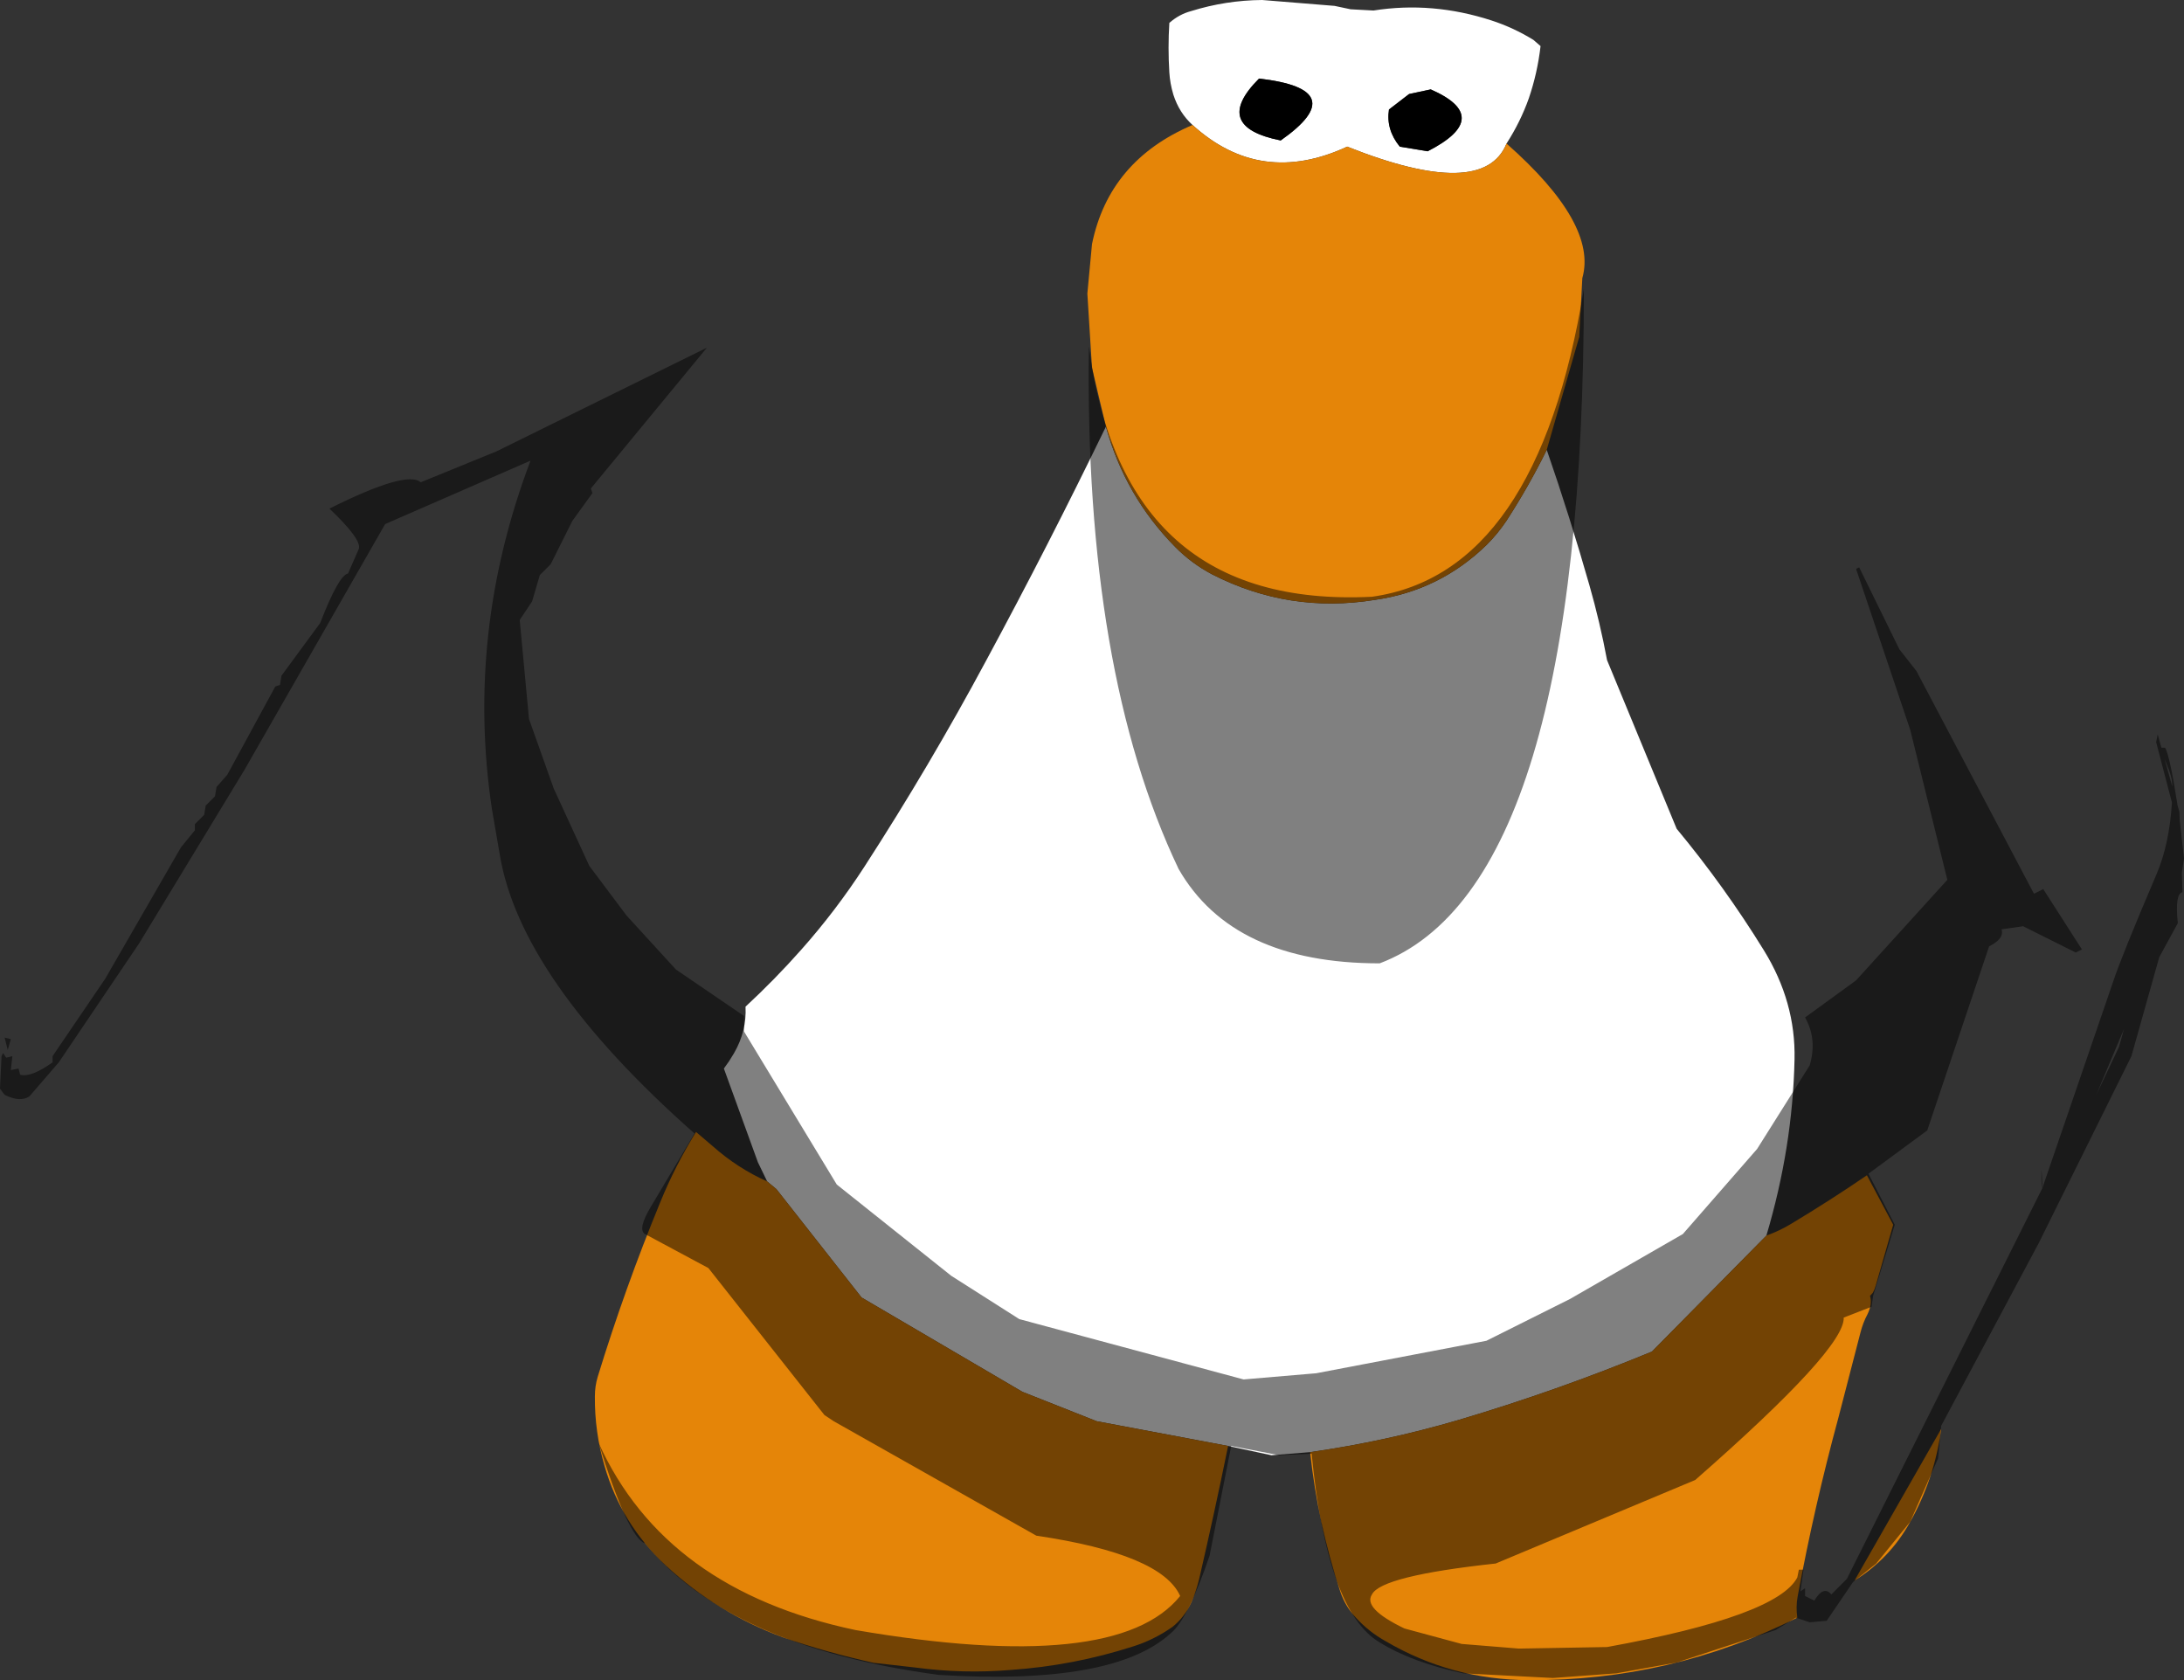 <?xml version="1.0" encoding="UTF-8" standalone="no"?>
<svg xmlns:ffdec="https://www.free-decompiler.com/flash" xmlns:xlink="http://www.w3.org/1999/xlink" ffdec:objectType="shape" height="271.55px" width="353.0px" xmlns="http://www.w3.org/2000/svg">
  <rect width="100%" height="100%" fill="#333333" stroke="none"/>
  <g transform="matrix(1.0, 0.0, 0.0, 1.0, 203.5, 69.7)">
    <path d="M-10.75 -49.5 Q-12.9 -51.45 -13.85 -54.4 -14.4 -56.25 -14.5 -58.0 -14.75 -62.0 -14.5 -66.0 -12.9 -67.4 -11.0 -67.9 -5.4 -69.65 0.5 -69.7 L12.2 -68.75 14.8 -68.2 18.5 -68.0 Q28.0 -69.5 37.55 -66.4 41.1 -65.25 44.35 -63.25 L45.5 -62.25 Q45.0 -57.9 43.6 -53.8 42.25 -50.0 40.0 -46.5 36.25 -37.25 14.25 -46.0 0.25 -39.5 -10.75 -49.5 M46.5 3.0 Q50.25 13.85 53.4 24.9 55.1 30.85 56.25 37.0 L67.5 64.25 Q75.25 73.6 81.6 83.9 86.75 92.25 86.55 101.5 86.25 115.75 82.0 130.0 L63.5 148.75 Q48.1 155.1 32.25 159.8 20.5 163.25 8.25 165.0 L2.0 165.5 -5.0 164.0 -26.25 160.0 -38.25 155.25 -64.25 140.0 -78.0 122.5 -79.5 121.25 -81.0 118.15 -86.5 103.0 -85.65 101.8 -84.85 100.5 Q-82.8 96.95 -83.0 93.0 -78.25 88.6 -74.0 83.8 -68.4 77.5 -63.8 70.4 -53.25 54.1 -44.1 37.05 -34.0 18.35 -24.75 -0.75 -21.65 10.5 -13.55 18.7 -10.95 21.35 -7.55 23.15 4.9 29.5 18.75 27.25 29.2 25.75 36.8 18.35 38.6 16.55 40.0 14.45 43.6 8.9 46.5 3.0 M24.25 -54.5 L21.0 -52.0 Q20.5 -48.75 22.75 -46.0 L27.25 -45.25 Q38.0 -50.75 27.75 -55.25 L24.25 -54.5 M3.5 -47.0 Q15.25 -55.25 0.0 -57.0 -7.75 -49.25 3.5 -47.0" fill="#ffffff" fill-rule="evenodd" stroke="none"/>
    <path d="M40.0 -46.5 Q54.75 -33.5 52.25 -24.75 L51.75 -15.25 46.5 3.0 Q43.6 8.9 40.0 14.45 38.6 16.55 36.8 18.35 29.2 25.75 18.75 27.25 4.9 29.5 -7.55 23.15 -10.95 21.35 -13.55 18.7 -21.65 10.5 -24.75 -0.75 L-27.0 -10.25 -27.75 -22.25 -27.0 -30.25 Q-24.25 -43.75 -10.75 -49.5 0.25 -39.5 14.25 -46.0 36.25 -37.25 40.0 -46.5 M82.0 130.0 Q84.1 129.25 86.0 128.1 92.25 124.35 98.25 120.25 L102.5 128.25 99.7 138.0 99.45 138.75 99.2 139.25 98.75 139.75 Q99.15 141.05 98.35 142.7 97.6 144.1 97.2 145.7 L93.65 159.4 Q89.75 173.75 87.05 188.35 86.75 190.0 87.0 191.75 66.5 202.0 43.6 201.85 31.1 201.8 20.45 195.55 17.75 194.05 15.65 191.75 13.95 189.95 13.15 187.6 9.5 176.5 8.25 165.0 20.5 163.25 32.25 159.8 48.1 155.1 63.5 148.75 L82.0 130.0 M-5.0 164.0 Q-7.2 174.8 -9.7 185.6 -10.15 187.4 -10.9 189.2 -12.05 191.7 -14.0 193.25 -17.0 195.35 -20.35 196.4 -30.0 199.5 -40.1 200.2 -47.85 200.85 -55.65 199.8 L-62.3 199.05 Q-69.8 197.4 -76.9 194.95 -87.6 191.0 -95.85 183.35 -103.1 176.6 -105.8 167.2 -107.4 161.7 -107.35 156.0 -107.35 154.35 -106.9 152.85 -102.5 138.5 -96.8 124.65 -94.4 118.75 -91.0 113.25 L-88.3 115.55 Q-84.3 119.1 -79.5 121.25 L-78.0 122.5 -64.25 140.0 -38.25 155.25 -26.25 160.0 -5.0 164.0 M110.25 161.25 Q109.2 169.25 105.2 176.35 101.95 182.2 96.25 185.75 L110.25 161.25" fill="#e58508" fill-rule="evenodd" stroke="none"/>
    <path d="M24.25 -54.5 L27.75 -55.25 Q38.0 -50.75 27.25 -45.25 L22.75 -46.0 Q20.5 -48.75 21.0 -52.0 L24.25 -54.5 M3.5 -47.0 Q-7.75 -49.25 0.0 -57.0 15.25 -55.25 3.5 -47.0" fill="#000000" fill-rule="evenodd" stroke="none"/>
    <path d="M103.5 35.25 L106.25 38.75 125.25 74.75 126.75 74.0 133.0 83.75 132.0 84.25 123.5 80.0 120.0 80.5 Q120.5 82.0 118.0 83.25 L108.0 113.0 98.5 120.0 102.75 128.25 99.25 139.75 99.0 141.5 94.5 143.25 Q94.75 148.25 70.5 169.5 L38.25 183.0 Q19.75 185.0 18.25 188.0 16.75 190.25 23.5 193.5 L32.75 196.0 42.0 196.75 56.25 196.5 Q83.75 191.5 87.0 185.25 L87.25 184.0 88.0 184.0 87.5 187.5 88.25 187.0 88.25 188.25 89.75 189.0 Q91.25 186.5 92.5 188.0 L95.0 185.5 126.6 122.35 Q126.45 121.8 126.45 120.9 126.45 117.4 126.6 122.35 L138.0 89.1 Q139.4 84.85 145.1 71.5 147.15 66.65 147.55 60.0 L145.0 50.25 145.25 49.0 145.85 51.15 146.45 51.15 Q147.2 52.45 148.4 60.1 L148.45 60.45 148.75 61.5 148.8 62.8 149.5 69.05 149.15 71.35 149.25 74.5 Q148.0 74.75 148.5 79.5 L145.5 85.0 141.0 101.0 126.0 131.25 110.25 160.75 109.75 166.0 105.25 176.25 99.75 183.0 96.0 186.0 91.75 192.25 89.0 192.5 86.75 191.75 83.5 193.75 67.5 199.0 57.75 200.75 47.5 201.5 33.0 200.75 Q24.75 199.0 19.5 195.75 11.0 190.75 8.5 165.25 L3.25 165.5 -4.5 164.0 -8.0 181.75 Q-11.5 192.0 -14.25 194.25 -23.5 202.75 -51.75 201.0 -85.5 196.5 -99.25 179.75 -102.0 178.75 -106.75 163.5 -96.0 187.25 -65.25 193.75 -23.0 201.0 -12.75 188.25 -15.75 181.5 -36.0 178.5 L-68.75 160.0 -70.25 159.0 -89.0 135.25 -99.25 129.75 Q-100.5 129.0 -98.25 125.25 L-91.25 113.5 Q-119.5 88.5 -122.75 68.25 L-124.0 61.0 Q-128.25 32.5 -117.75 4.75 L-141.25 15.0 -164.0 54.75 -181.0 82.75 -194.0 102.0 -198.75 107.5 Q-200.25 108.5 -202.75 107.25 L-203.5 106.25 -203.25 101.0 -203.0 100.5 -202.5 101.25 -201.5 101.0 -201.75 103.25 -200.5 103.0 -200.25 104.0 Q-198.5 104.5 -195.0 102.0 L-195.0 101.0 -186.5 88.5 -174.25 67.25 -172.0 64.5 -172.0 63.5 -170.5 62.0 -170.25 60.5 -168.75 59.0 -168.5 57.5 -166.75 55.5 -159.0 41.25 -158.25 41.0 -158.0 39.5 -151.75 31.0 Q-148.75 23.25 -147.25 23.0 L-145.5 19.0 Q-145.0 17.5 -150.25 12.5 -137.75 6.25 -135.5 8.25 L-123.25 3.25 -89.25 -13.5 -108.0 9.25 -107.75 10.0 -111.0 14.5 -114.5 21.5 -116.25 23.25 -117.5 27.5 -119.5 30.5 -118.0 46.5 -114.0 57.75 -108.25 70.25 -102.25 78.25 -94.25 87.0 -83.25 94.5 -83.25 97.0 -68.25 121.75 -49.75 136.5 -38.75 143.5 -2.5 153.25 9.25 152.25 36.75 147.0 50.25 140.25 68.5 129.75 80.5 116.0 89.0 102.5 Q90.25 98.25 88.25 94.75 L96.5 88.75 111.25 72.5 105.25 48.25 96.5 22.25 97.0 22.0 103.5 35.25 M146.35 52.95 L147.6 57.4 147.6 57.15 Q147.6 55.9 146.7 53.8 L146.35 52.95 M19.5 86.0 Q-4.25 86.0 -13.0 70.75 -28.25 38.75 -27.5 -13.75 -22.0 28.75 18.25 26.75 45.0 23.0 52.5 -23.0 52.5 73.5 19.5 86.0 M-202.75 98.0 L-201.75 98.25 -202.25 100.0 -202.75 98.0 M135.3 107.3 L139.0 99.5 139.8 96.6 135.3 107.3" fill="#000000" fill-opacity="0.498" fill-rule="evenodd" stroke="none"/>
  </g>
</svg>
